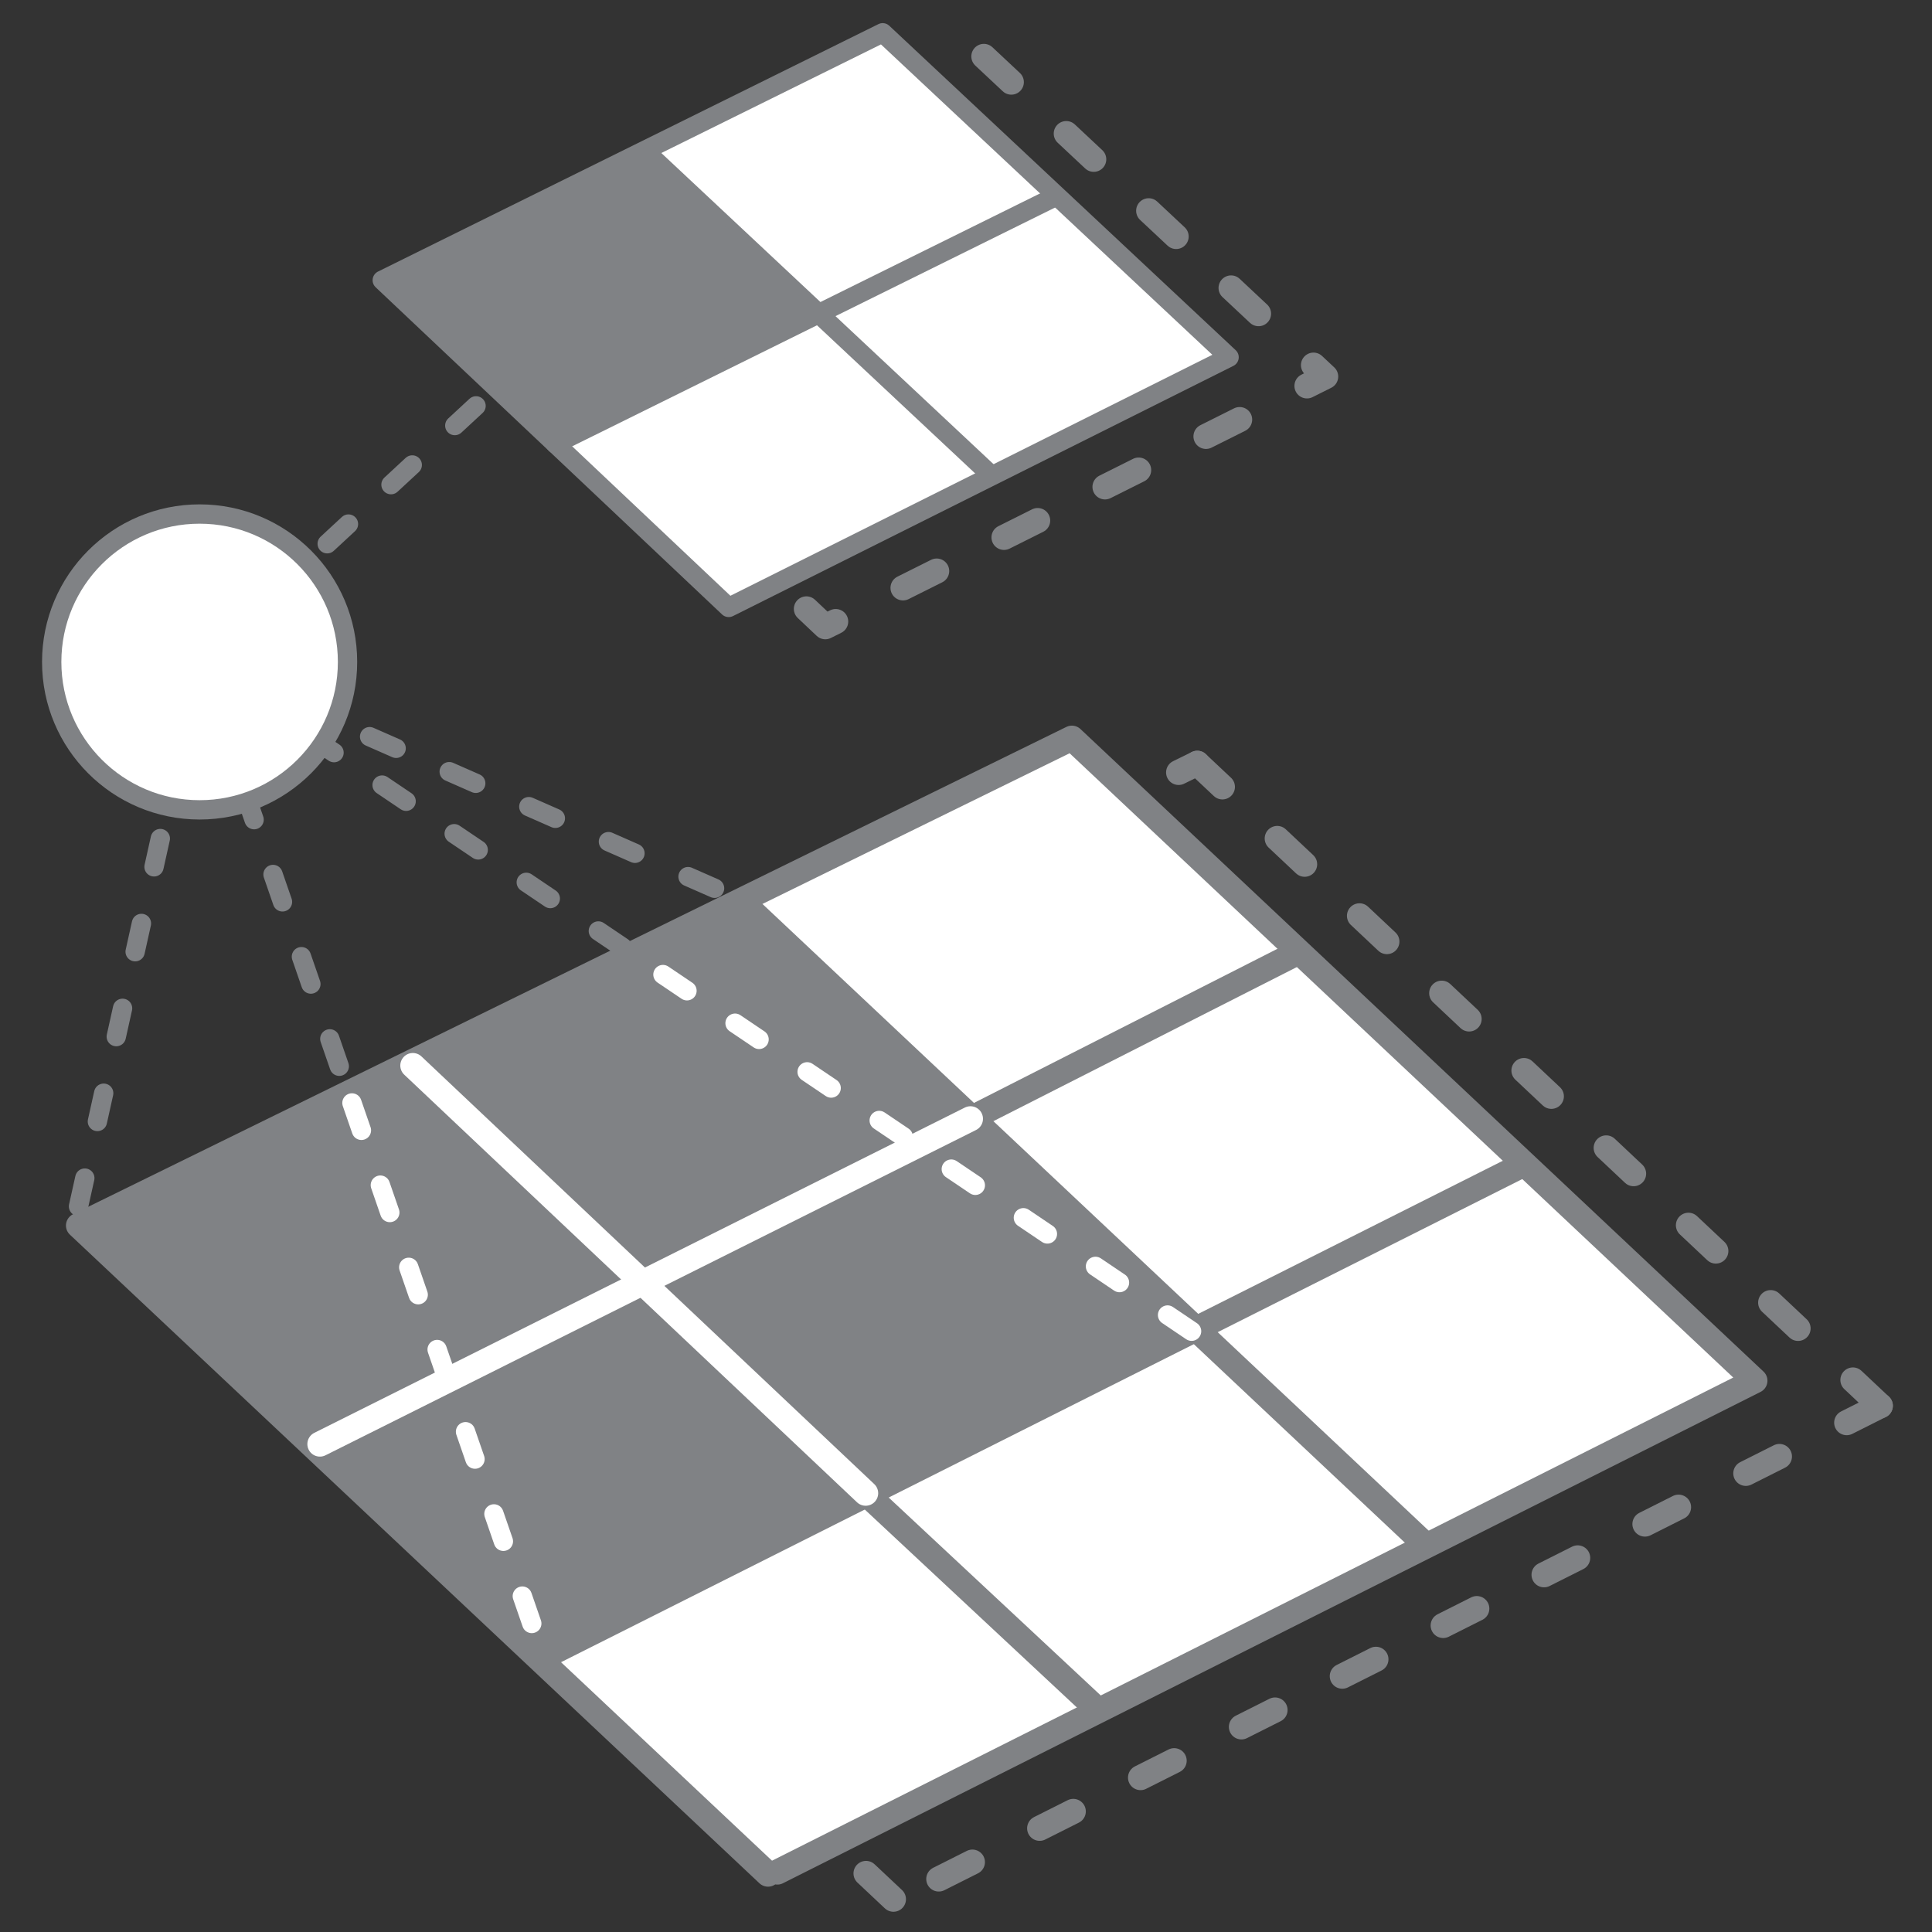<?xml version="1.0" encoding="utf-8"?>
<!-- Generator: Adobe Illustrator 15.0.2, SVG Export Plug-In . SVG Version: 6.00 Build 0)  -->
<!DOCTYPE svg PUBLIC "-//W3C//DTD SVG 1.1//EN" "http://www.w3.org/Graphics/SVG/1.1/DTD/svg11.dtd">
<svg version="1.1" id="Layer_1" xmlns="http://www.w3.org/2000/svg" xmlns:xlink="http://www.w3.org/1999/xlink" x="0px" y="0px"
	 width="100px" height="100px" viewBox="0 0 100 100" enable-background="new 0 0 100 100" xml:space="preserve">
<rect x="0" y="0" width="100" height="100" fill="#333333" stroke="none"/>
<polygon fill="none" stroke="#808285" stroke-width="1.298" stroke-linecap="round" stroke-linejoin="round" stroke-miterlimit="10" stroke-dasharray="1.948,3.896" points="
	24.786,15.505 50.687,2.697 68.617,19.49 42.717,32.44 "/>
<g>
	<defs>
		<rect id="SVGID_1_" width="100" height="100"/>
	</defs>
	<clipPath id="SVGID_2_">
		<use xlink:href="#SVGID_1_"  overflow="visible"/>
	</clipPath>
	
		<polyline clip-path="url(#SVGID_2_)" fill="none" stroke="#808285" stroke-width="1.298" stroke-linecap="round" stroke-linejoin="round" stroke-miterlimit="10" stroke-dasharray="1.948,3.896" points="
		46.244,98.303 10.555,64.73 61.972,39.507 	"/>
</g>
<line fill="none" stroke="#808285" stroke-width="1.298" stroke-linecap="round" stroke-linejoin="round" stroke-miterlimit="10" stroke-dasharray="1.948,3.896" x1="97.325" y1="72.762" x2="61.971" y2="39.506"/>
<g>
	<defs>
		<rect id="SVGID_3_" width="100" height="100"/>
	</defs>
	<clipPath id="SVGID_4_">
		<use xlink:href="#SVGID_3_"  overflow="visible"/>
	</clipPath>
	
		<line clip-path="url(#SVGID_4_)" fill="none" stroke="#808285" stroke-width="1.298" stroke-linecap="round" stroke-linejoin="round" stroke-miterlimit="10" stroke-dasharray="1.948,3.896" x1="97.325" y1="72.762" x2="46.725" y2="98.195"/>
</g>
<polyline fill="#FFFFFF" points="40.234,96.897 90.834,71.465 55.48,38.208 4.063,63.433 39.753,97.005 "/>
<polyline fill="none" stroke="#808285" stroke-width="1.298" stroke-linecap="round" stroke-linejoin="round" stroke-miterlimit="10" points="
	40.234,96.897 90.834,71.465 55.48,38.208 4.063,63.433 39.753,97.005 "/>
<polyline fill="#FFFFFF" points="56.608,88.301 44.806,77.288 21.368,55.152 "/>
<polyline fill="none" stroke="#808285" stroke-width="1.298" stroke-linecap="round" stroke-linejoin="round" stroke-miterlimit="10" points="
	56.608,88.301 44.806,77.288 21.368,55.152 "/>
<line fill="#FFFFFF" x1="73.602" y1="79.791" x2="38.623" y2="46.888"/>
<line fill="none" stroke="#808285" stroke-width="1.298" stroke-linecap="round" stroke-linejoin="round" stroke-miterlimit="10" x1="73.602" y1="79.791" x2="38.623" y2="46.888"/>
<line fill="#FFFFFF" x1="78.872" y1="60.262" x2="28.137" y2="85.763"/>
<line fill="none" stroke="#808285" stroke-width="1.298" stroke-linecap="round" stroke-linejoin="round" stroke-miterlimit="10" x1="78.872" y1="60.262" x2="28.137" y2="85.763"/>
<polyline fill="#FFFFFF" points="67.116,49.332 50.229,57.908 16.557,74.745 "/>
<polyline fill="none" stroke="#808285" stroke-width="1.298" stroke-linecap="round" stroke-linejoin="round" stroke-miterlimit="10" points="
	67.116,49.332 50.229,57.908 16.557,74.745 "/>
<polygon fill="#808285" points="4.169,63.774 38.243,46.53 61.676,68.905 28.242,86.105 "/>
<line fill="none" stroke="#FFFFFF" stroke-width="1.298" stroke-linecap="round" stroke-linejoin="round" stroke-miterlimit="10" x1="44.806" y1="77.288" x2="21.368" y2="55.152"/>
<line fill="none" stroke="#FFFFFF" stroke-width="1.298" stroke-linecap="round" stroke-linejoin="round" stroke-miterlimit="10" x1="50.23" y1="57.908" x2="16.558" y2="74.745"/>
<polygon fill="#FFFFFF" points="19.786,14.505 45.687,1.697 63.617,18.49 37.717,31.44 "/>
<g>
	<defs>
		<rect id="SVGID_5_" width="100" height="100"/>
	</defs>
	<clipPath id="SVGID_6_">
		<use xlink:href="#SVGID_5_"  overflow="visible"/>
	</clipPath>
	
		<polygon clip-path="url(#SVGID_6_)" fill="none" stroke="#808285" stroke-linecap="round" stroke-linejoin="round" stroke-miterlimit="10" points="
		19.786,14.505 45.687,1.697 63.617,18.49 37.717,31.44 	"/>
</g>
<line fill="none" stroke="#808285" stroke-linecap="round" stroke-linejoin="round" stroke-miterlimit="10" x1="28.751" y1="22.972" x2="54.651" y2="10.165"/>
<line fill="none" stroke="#808285" stroke-linecap="round" stroke-linejoin="round" stroke-miterlimit="10" x1="33.505" y1="7.926" x2="51.198" y2="24.497"/>
<polyline fill="none" stroke="#808285" stroke-linecap="round" stroke-linejoin="round" stroke-miterlimit="10" stroke-dasharray="1.5,3.001" points="
	4.064,62.442 10.331,34.261 18.217,57.088 "/>
<polyline fill="none" stroke="#808285" stroke-linecap="round" stroke-linejoin="round" stroke-miterlimit="10" stroke-dasharray="1.5,3.001" points="
	32.214,49.026 10.332,34.262 38.243,46.53 "/>
<polygon fill="#808285" points="19.786,14.505 33.267,7.704 42.232,16.1 28.751,22.972 "/>
<line fill="none" stroke="#808285" stroke-linecap="round" stroke-linejoin="round" stroke-miterlimit="10" stroke-dasharray="1.5,3.001" x1="10.332" y1="34.262" x2="30.392" y2="15.679"/>
<g>
	<defs>
		<rect id="SVGID_7_" width="100" height="100"/>
	</defs>
	<clipPath id="SVGID_8_">
		<use xlink:href="#SVGID_7_"  overflow="visible"/>
	</clipPath>
	<path clip-path="url(#SVGID_8_)" fill="#FFFFFF" d="M17.988,34.262c0,4.229-3.428,7.657-7.657,7.657
		c-4.228,0-7.656-3.428-7.656-7.657s3.428-7.657,7.656-7.657C14.56,26.605,17.988,30.033,17.988,34.262"/>
	<circle clip-path="url(#SVGID_8_)" fill="none" stroke="#808285" stroke-miterlimit="10" cx="10.332" cy="34.262" r="7.656"/>
	
		<line clip-path="url(#SVGID_8_)" fill="none" stroke="#FFFFFF" stroke-linecap="round" stroke-linejoin="round" stroke-miterlimit="10" stroke-dasharray="1.5,3.001" x1="18.217" y1="57.088" x2="28.241" y2="86.104"/>
	
		<line clip-path="url(#SVGID_8_)" fill="none" stroke="#FFFFFF" stroke-linecap="round" stroke-linejoin="round" stroke-miterlimit="10" stroke-dasharray="1.5,3.001" x1="61.676" y1="68.904" x2="32.214" y2="49.026"/>
</g>
</svg>
